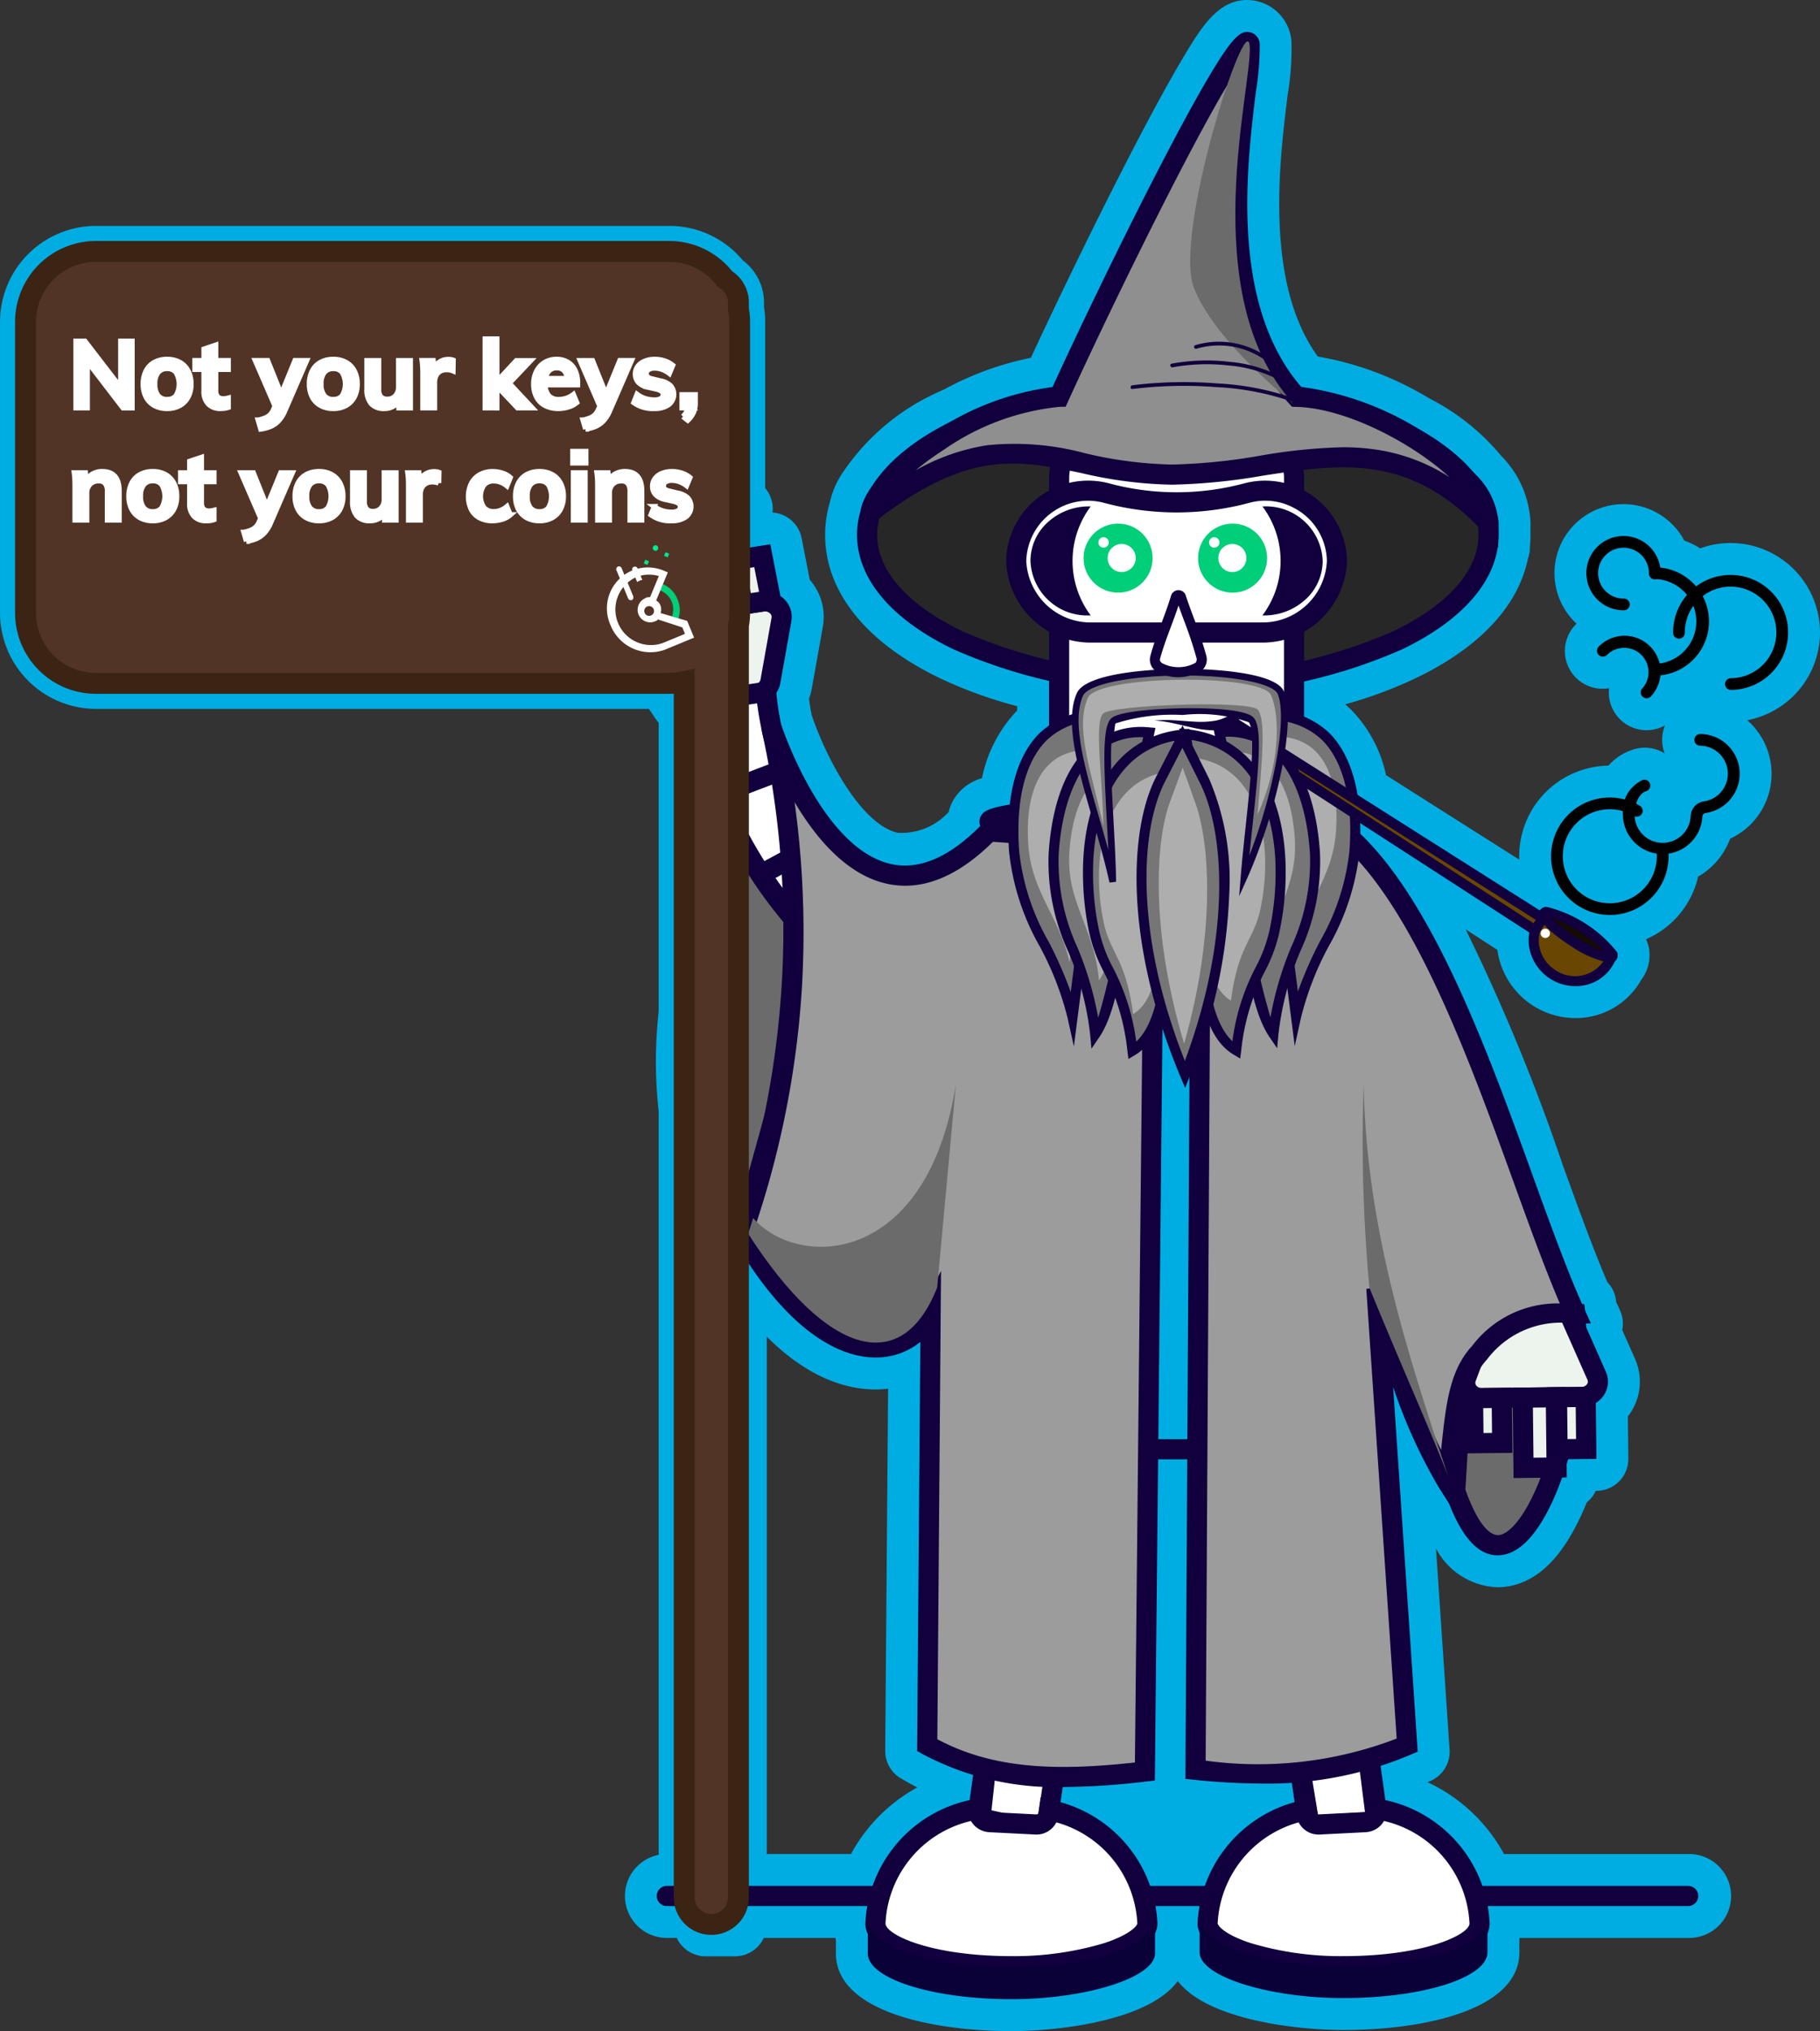<svg id="Layer_1" data-name="Layer 1" xmlns="http://www.w3.org/2000/svg" viewBox="0 0 87.002 97.097"><rect x="0" y="0" width="87.002" height="97.097" fill="#333333" stroke="none"/><defs><style>.cls-1{fill:#00ade2;}.cls-2{fill:#11003d;}.cls-3{fill:#edf3ed;}.cls-4{fill:#6b6b6b;}.cls-19,.cls-5{fill:#fff;}.cls-6{fill:#272727;}.cls-7{fill:#9c9c9c;}.cls-8{fill:#00ce78;}.cls-9{fill:#0a0138;}.cls-10{fill:#8f8f8f;}.cls-11{fill:#8f7f7a;}.cls-12{fill:#767676;}.cls-13{fill:#aeaeae;}.cls-14{fill:#694700;}.cls-15{fill:#160b00;}.cls-16{fill:none;}.cls-17{fill:#513425;stroke:#3c2415;}.cls-17,.cls-19{stroke-miterlimit:10;}.cls-18{fill:#00e895;}.cls-19{stroke:#fff;stroke-width:0.25px;}</style></defs><title>gandalf</title><path class="cls-1" d="M94.046,48.883a4.279,4.279,0,0,0-4.274-4.274,4.23,4.23,0,0,0-1.451.254,4.082,4.082,0,0,0-.762-.372,3.298,3.298,0,1,0-5.151,3.974c-.022.022-.044.045-.066.068A1.805,1.805,0,0,0,83.963,51.55a1.804,1.804,0,0,0,2.676,1.776,1.804,1.804,0,0,0-.019,1.339c-.026-.016-.053-.032-.081-.047a1.794,1.794,0,0,0-1.373-.152,2.632,2.632,0,0,0-1.235.786,4.328,4.328,0,0,0-4.26,4.494L73.302,55.707a6.372,6.372,0,0,0-1.676-3.136q-.134-.131-.278-.251A20.545,20.545,0,0,0,74.72,51.07c3.051-1.466,4.899-3.44,5.368-5.727a1.526,1.526,0,0,0,.09-.478l.003-.121c.018-.183.027-.357.027-.528,0-.073-.003-.145-.006-.218l.008-.291a4.836,4.836,0,0,0-1.397-3.259,10.95,10.95,0,0,0-3.47-2.768A15.143,15.143,0,0,0,70.04,35.694c-2.555-3.517-1.837-9.323-1.443-12.505a13.206,13.206,0,0,0,.184-2.549,2.136,2.136,0,0,0-1.758-1.958c-1.64-.273-2.531,1.224-3.473,2.809-.669,1.126-1.532,2.712-2.563,4.714-1.675,3.253-3.475,6.983-4.664,9.549a14.746,14.746,0,0,0-4.179,1.53,10.871,10.871,0,0,0-4.747,3.859,4.22,4.22,0,0,0-.688,1.534,5.526,5.526,0,0,0-.221,1.54c0,2.719,1.949,5.153,5.488,6.854a20.86,20.86,0,0,0,3.691,1.337v.207a6.539,6.539,0,0,0-1.682,3.239A2.271,2.271,0,0,0,52.57,56.983a2.044,2.044,0,0,0-.175.481,3.028,3.028,0,0,1-2.445.996c-1.749-.412-3.395-3.544-4.098-5.602-.012-.058-.023-.114-.034-.173l-.009-.045c-.044-.236-.073-.435-.093-.591a2.689,2.689,0,0,0,.123-.423l.007-.035.531-2.977a2.681,2.681,0,0,0-.625-2.25l-.386-1.984a1.525,1.525,0,0,0-1.392-1.23,1.524,1.524,0,0,0-.351-1.164V34.037a4.485,4.485,0,0,0-.057-.706v-.224a2.526,2.526,0,0,0-1.018-2.015A4.55,4.55,0,0,0,39.032,29.45H11.632a4.593,4.593,0,0,0-4.587,4.587V47.95a4.593,4.593,0,0,0,4.587,4.588H38.066l.277.416.02.029q.077.112.164.215l.004.034V66.989c-.026.258-.05.512-.069.758a21.395,21.395,0,0,0,.069,4.027v35.547a2.006,2.006,0,0,0,.39,3.973h.474a1.525,1.525,0,0,0,1.382.879h1.397a1.525,1.525,0,0,0,1.382-.879h3.424q.011.04.023.08v.66c0,2.741,4.52,3.714,8.39,3.714,2.407,0,6.593-.534,7.952-2.392,1.4,1.816,5.537,2.34,7.926,2.34,3.877,0,8.405-.973,8.405-3.714v-.647l.011-.04h8.058a2.006,2.006,0,1,0,0-4.011H78.941a8.019,8.019,0,0,0-3.658-3.436l.123-.051a1.524,1.524,0,0,0,.932-1.509l-.649-9.609a3.466,3.466,0,0,0,2.94,1.851,3.105,3.105,0,0,0,.69-.079c1.454-.331,2.628-1.636,3.579-3.98a1.526,1.526,0,0,0,.43-.551l.049,0a1.525,1.525,0,0,0,1.507-1.542l-.023-2.014c.05-.065.098-.132.143-.202a2.69,2.69,0,0,0,.2-2.55l-.613-1.384a1.525,1.525,0,0,0-.108-.942l-.18-.394-.008-.07a1.524,1.524,0,0,0-.413-.877c-.68-1.582-1.417-3.621-2.132-5.598a93.648,93.648,0,0,0-4.644-11.27l1.518.982a3.767,3.767,0,0,0,3.726,3.26,3.587,3.587,0,0,0,3.042-1.646c.041-.064.076-.126.107-.184q.03-.038.058-.078.039-.054.072-.112l.02-.035c.021-.036.041-.074.059-.111a1.886,1.886,0,0,0,.184-.931,1.522,1.522,0,0,0-.106-.536l-.03-.076-.015-.038-.002-.005-.008-.017a4.313,4.313,0,0,0,2.49-2.996,3.446,3.446,0,0,0,1.527-1.81,3.415,3.415,0,0,0,.823-5.664A4.279,4.279,0,0,0,94.046,48.883ZM47.725,107.282H43.699V82.551c2.072,2.07,3.963,2.558,5.347,2.52q.228-.006.452-.033L49.36,102.343a1.525,1.525,0,0,0,.77,1.337l.245.14q.254.145.518.278A7.936,7.936,0,0,0,47.725,107.282Z" transform="translate(-7.044 -18.649)"/><g id="Character"><path class="cls-2" d="M68.151,88.413H58.247c-1.786,0-3.288-1.748-3.497-4.068L52.082,62.967a1.373,1.373,0,0,1,.325-1.037.943.943,0,0,1,.698-.32h20.189a.943.943,0,0,1,.698.32,1.373,1.373,0,0,1,.325,1.037l-.002.017L71.648,84.344C71.439,86.664,69.937,88.413,68.151,88.413ZM53.04,62.874l2.669,21.376c.162,1.824,1.253,3.2,2.539,3.2h9.904c1.286,0,2.377-1.376,2.539-3.2l.002-.017,2.667-21.359a.397.397,0,0,0-.084-.303H53.124A.397.397,0,0,0,53.04,62.874Z" transform="translate(-7.044 -18.649)"/><path class="cls-2" d="M53.55,70.013a1.902,1.902,0,0,1-1.915-1.601l-.569-4.344a1.747,1.747,0,0,1,.364-1.312,1.962,1.962,0,0,1,1.322-.726l.108.956a.995.995,0,0,0-.673.363.791.791,0,0,0-.168.594l.569,4.344a.95.95,0,0,0,1.082.757L53.779,70A2.02,2.02,0,0,1,53.55,70.013Z" transform="translate(-7.044 -18.649)"/><path class="cls-3" d="M43.231,51.823l-2.403.367a.831.831,0,0,1-.814-.348l-1.742-2.619a.714.714,0,0,1,.527-1.101l4.684-.716a.776.776,0,0,1,.918.855l-.529,2.966A.75.75,0,0,1,43.231,51.823Z" transform="translate(-7.044 -18.649)"/><path class="cls-2" d="M40.698,52.682a1.32,1.32,0,0,1-1.08-.566l-.005-.007L37.871,49.49a1.172,1.172,0,0,1-.101-1.127,1.237,1.237,0,0,1,.956-.716L43.41,46.931a1.313,1.313,0,0,1,1.137.376,1.179,1.179,0,0,1,.327,1.039l-.531,2.977a1.23,1.23,0,0,1-1.045.976l-2.398.366A1.277,1.277,0,0,1,40.698,52.682Zm-.287-1.11a.351.351,0,0,0,.341.143l2.419-.37a.268.268,0,0,0,.229-.209l.527-2.959a.224.224,0,0,0-.068-.198.349.349,0,0,0-.303-.097l-4.684.716a.273.273,0,0,0-.221.154.205.205,0,0,0,.022.205Z" transform="translate(-7.044 -18.649)"/><polygon class="cls-3" points="33.873 25.733 32.318 25.971 32.963 29.289 34.519 29.051 33.873 25.733"/><path class="cls-2" d="M39.624,48.483l-.83-4.263,2.508-.383.83,4.263ZM39.93,45.02l.462,2.373.604-.092-.462-2.373Z" transform="translate(-7.044 -18.649)"/><polygon class="cls-3" points="32.43 26.841 31.082 27.047 31.56 29.503 32.908 29.297 32.43 26.841"/><path class="cls-2" d="M38.221,48.698l-.662-3.401,2.3-.351.662,3.401Zm.474-2.602.294,1.511.396-.06L39.09,46.036Z" transform="translate(-7.044 -18.649)"/><polygon class="cls-3" points="36.439 26.567 35.091 26.773 35.505 28.9 36.853 28.694 36.439 26.567"/><path class="cls-2" d="M42.166,48.095l-.598-3.073,2.3-.351.598,3.072Zm.538-2.273.23,1.182.396-.06-.23-1.182Z" transform="translate(-7.044 -18.649)"/><path class="cls-4" d="M43.907,53.37s-2.978,8.35-3.444,14.527S42.516,77.63,42.516,77.63l3.598-12.981Z" transform="translate(-7.044 -18.649)"/><path class="cls-2" d="M42.709,78.735l-.586-.827c-.107-.151-2.614-3.77-2.141-10.047.465-6.17,3.348-14.309,3.47-14.652l.589-1.651,2.566,13.11Zm1.076-23.481a62.655,62.655,0,0,0-2.842,12.679,16.665,16.665,0,0,0,1.423,8.438L45.62,64.63Z" transform="translate(-7.044 -18.649)"/><path class="cls-5" d="M52.205,68.399C40.478,61.791,40.463,52.2,40.463,52.2l3.209-.479s.214,7.378,7.86,12.474Z" transform="translate(-7.044 -18.649)"/><path class="cls-2" d="M52.838,69.308l-.869-.49c-6.171-3.477-9.1-7.79-10.47-10.797a15.388,15.388,0,0,1-1.517-5.82l-.001-.415,4.156-.62.016.542a13.506,13.506,0,0,0,1.044,4.199,17.457,17.457,0,0,0,6.602,7.888l.175.117ZM40.969,52.611a15.85,15.85,0,0,0,1.427,5.059,22.699,22.699,0,0,0,9.172,9.799L51.09,64.478a18.373,18.373,0,0,1-6.801-8.249,15.434,15.434,0,0,1-1.053-3.956Z" transform="translate(-7.044 -18.649)"/><rect class="cls-2" x="45.876" y="62.665" width="3.277" height="0.962" transform="translate(-36.592 26.991) rotate(-40.242)"/><rect class="cls-2" x="43.254" y="59.16" width="3.329" height="0.962" transform="translate(-29.969 9.814) rotate(-28.333)"/><rect class="cls-2" x="41.433" y="55.486" width="3.34" height="0.962" transform="translate(-24.188 0.432) rotate(-20.922)"/><path class="cls-5" d="M77.167,81.564s.64-5.787-5.025-13.246l1.507-3.273c8.222,10.494,6.511,16.89,6.511,16.89Z" transform="translate(-7.044 -18.649)"/><path class="cls-2" d="M80.516,82.464l-3.879-.481.052-.471a12.497,12.497,0,0,0-.391-3.719,24.614,24.614,0,0,0-4.539-9.183l-.175-.23,1.957-4.251.486.621c4.304,5.495,5.873,9.874,6.431,12.58a11.156,11.156,0,0,1,.166,4.731Zm-2.847-1.323,2.095.26a12.21,12.21,0,0,0-.266-3.963c-.525-2.487-1.952-6.46-5.745-11.47L72.699,68.258A25.377,25.377,0,0,1,77.247,77.63,14.888,14.888,0,0,1,77.669,81.141Z" transform="translate(-7.044 -18.649)"/><path class="cls-5" d="M72.769,70.019a1.43,1.43,0,0,0,1.613-1.173l.569-4.344a1.37,1.37,0,0,0-1.264-1.498" transform="translate(-7.044 -18.649)"/><path class="cls-2" d="M72.944,70.51a2.04,2.04,0,0,1-.229-.013l.108-.956a.951.951,0,0,0,1.082-.757l.569-4.344a.792.792,0,0,0-.168-.594.996.996,0,0,0-.673-.363l.108-.956a1.962,1.962,0,0,1,1.323.727,1.746,1.746,0,0,1,.364,1.312l-.569,4.344A1.902,1.902,0,0,1,72.944,70.51Z" transform="translate(-7.044 -18.649)"/><rect class="cls-2" x="73.933" y="69.257" width="3.346" height="0.963" transform="translate(-30.319 22.764) rotate(-26.703)"/><rect class="cls-2" x="75.597" y="73.186" width="3.399" height="0.962" transform="translate(-23.723 4.321) rotate(-15.277)"/><rect class="cls-2" x="76.747" y="77.152" width="3.405" height="0.962" transform="translate(-17.267 -6.732) rotate(-8.158)"/><rect class="cls-2" x="56.416" y="103.805" width="1.79" height="0.962" transform="translate(-60.87 128.165) rotate(-82.149)"/><rect class="cls-2" x="51.002" y="101.381" width="6.556" height="0.962" transform="translate(-61.155 122.884) rotate(-82.051)"/><rect class="cls-2" x="68.86" y="103.381" width="0.962" height="1.791" transform="translate(-21.291 -7.619) rotate(-8.251)"/><rect class="cls-2" x="71.849" y="97.767" width="0.962" height="7.385" transform="translate(-20.39 -7.662) rotate(-7.955)"/><path class="cls-6" d="M78.202,44.216c0-2.976-3.791-5.526-9.18-6.597-.888,4.244-10.49,4.228-11.349,0-5.389,1.071-9.18,3.621-9.18,6.597,0,3.941,6.65,7.136,14.854,7.136S78.202,48.157,78.202,44.216Z" transform="translate(-7.044 -18.649)"/><path class="cls-2" d="M63.348,51.833a25.369,25.369,0,0,1-10.712-2.138c-2.982-1.432-4.623-3.378-4.623-5.479,0-3.139,3.755-5.914,9.567-7.069l.47-.093.095.469c.388,1.909,2.953,2.785,5.173,2.792h.025c2.232,0,4.807-.872,5.209-2.794l.098-.466.467.093c5.812,1.155,9.567,3.93,9.567,7.069,0,2.101-1.642,4.047-4.624,5.479A25.37,25.37,0,0,1,63.348,51.833ZM57.331,38.181c-5.017,1.092-8.356,3.489-8.356,6.034,0,1.711,1.448,3.349,4.078,4.612A24.401,24.401,0,0,0,63.348,50.871a24.401,24.401,0,0,0,10.295-2.043c2.63-1.263,4.078-2.901,4.078-4.612,0-2.546-3.34-4.943-8.358-6.035-.766,2.136-3.5,3.096-6.019,3.096H63.315C60.808,41.27,58.085,40.305,57.331,38.181Z" transform="translate(-7.044 -18.649)"/><path class="cls-5" d="M57.673,57.722a18.995,18.995,0,0,0-2.8,1.946,13.336,13.336,0,0,0-2.134,2.403H73.842a13.45,13.45,0,0,0-2.138-2.403,18.993,18.993,0,0,0-2.8-1.946" transform="translate(-7.044 -18.649)"/><path class="cls-2" d="M74.738,62.552H51.845l.493-.746a13.711,13.711,0,0,1,2.22-2.501A19.294,19.294,0,0,1,57.44,57.302l.466.84a18.637,18.637,0,0,0-2.719,1.889,12.456,12.456,0,0,0-1.489,1.56H72.88a12.551,12.551,0,0,0-1.491-1.56,18.654,18.654,0,0,0-2.719-1.889l.466-.84a19.31,19.31,0,0,1,2.882,2.003,13.841,13.841,0,0,1,2.223,2.5Z" transform="translate(-7.044 -18.649)"/><path class="cls-7" d="M62.32,58.851s-7.611-.342-7.963-.892,8.423-1.018,8.423-1.018Z" transform="translate(-7.044 -18.649)"/><path class="cls-2" d="M62.695,59.349l-.397-.018c-.019-.001-1.933-.088-3.866-.241-4.132-.328-4.317-.617-4.481-.873a.535.535,0,0,1-.026-.538c.142-.278.435-.434,1.79-.628.719-.103,1.699-.206,2.912-.308,2.057-.173,4.107-.283,4.127-.284l.645-.034Zm-6.29-1.418c1.433.168,3.533.323,5.541.42l.215-.895C60.049,57.579,57.874,57.754,56.405,57.931Z" transform="translate(-7.044 -18.649)"/><path class="cls-7" d="M63.514,58.851s7.406-.342,7.757-.892S63.054,56.94,63.054,56.94Z" transform="translate(-7.044 -18.649)"/><path class="cls-2" d="M63.139,59.35l-.703-2.925.645.035c.02.001,2.019.111,4.024.284,1.183.102,2.139.205,2.841.308,1.327.194,1.614.35,1.756.627a.537.537,0,0,1-.026.539c-.163.255-.348.545-4.377.873-1.882.153-3.745.24-3.764.241Zm.535-1.892.215.893c1.953-.098,3.994-.252,5.387-.42C67.847,57.755,65.73,57.58,63.673,57.458Z" transform="translate(-7.044 -18.649)"/><path class="cls-2" d="M65.304,36.364h-.962a1.059,1.059,0,0,0-2.106,0h-.962a2.018,2.018,0,0,1,4.03,0Z" transform="translate(-7.044 -18.649)"/><path class="cls-5" d="M57.673,48.604v9.119h11.23V48.569" transform="translate(-7.044 -18.649)"/><polygon class="cls-2" points="62.34 39.555 50.148 39.555 50.148 29.955 51.11 29.955 51.11 38.592 61.378 38.592 61.378 29.919 62.34 29.919 62.34 39.555"/><path class="cls-5" d="M68.904,42.397v-.978a5.631,5.631,0,0,0-11.23,0v.947" transform="translate(-7.044 -18.649)"/><path class="cls-2" d="M69.385,42.397h-.962v-.978a5.151,5.151,0,0,0-10.268,0v.947h-.962v-.947a6.111,6.111,0,0,1,12.193,0v.978Z" transform="translate(-7.044 -18.649)"/><path class="cls-5" d="M67.269,48.887H59.308a3.562,3.562,0,0,1-3.687-3.422,3.441,3.441,0,0,1,4.315-3.244,12.908,12.908,0,0,0,6.718-.002,3.438,3.438,0,0,1,4.301,3.246A3.562,3.562,0,0,1,67.269,48.887Z" transform="translate(-7.044 -18.649)"/><path class="cls-2" d="M67.269,49.368H59.308a4.046,4.046,0,0,1-4.168-3.903,3.922,3.922,0,0,1,4.92-3.709,12.445,12.445,0,0,0,6.471-.002,3.919,3.919,0,0,1,4.905,3.711A4.046,4.046,0,0,1,67.269,49.368Zm-8.213-6.782a2.966,2.966,0,0,0-2.953,2.878,3.085,3.085,0,0,0,3.205,2.941h7.961a3.085,3.085,0,0,0,3.205-2.941,2.919,2.919,0,0,0-1.58-2.535,2.889,2.889,0,0,0-2.116-.245,13.387,13.387,0,0,1-6.963.003A2.953,2.953,0,0,0,59.056,42.587Z" transform="translate(-7.044 -18.649)"/><path class="cls-2" d="M59.184,42.858a4.345,4.345,0,0,0,0,5.213h-.074a2.713,2.713,0,0,1-2.807-2.607,2.509,2.509,0,0,1,.822-1.843,2.912,2.912,0,0,1,1.985-.763Z" transform="translate(-7.044 -18.649)"/><path class="cls-2" d="M70.273,45.465a2.509,2.509,0,0,1-.822,1.843,2.912,2.912,0,0,1-1.985.763h-.074a4.345,4.345,0,0,0,0-5.213h.074a2.713,2.713,0,0,1,2.807,2.607" transform="translate(-7.044 -18.649)"/><circle class="cls-8" cx="53.448" cy="26.682" r="1.65"/><circle class="cls-8" cx="58.922" cy="26.682" r="1.65"/><path class="cls-5" d="M66.626,45.326a.671.671,0,1,1-.671-.671.671.671,0,0,1,.671.671h0" transform="translate(-7.044 -18.649)"/><path class="cls-5" d="M65.339,44.581a.249.249,0,1,1-.249-.249.249.249,0,0,1,.249.249" transform="translate(-7.044 -18.649)"/><path class="cls-5" d="M61.335,45.326a.671.671,0,1,1-.671-.671.671.671,0,0,1,.671.671h0" transform="translate(-7.044 -18.649)"/><path class="cls-5" d="M60.047,44.581a.249.249,0,1,1-.249-.249.249.249,0,0,1,.249.249" transform="translate(-7.044 -18.649)"/><path class="cls-2" d="M48.892,109.769h-9.971a.481.481,0,1,1,0-.962h9.971a.481.481,0,1,1,0,.962Z" transform="translate(-7.044 -18.649)"/><path class="cls-2" d="M87.744,109.769h-9.971a.481.481,0,1,1,0-.962h9.971a.481.481,0,1,1,0,.962Z" transform="translate(-7.044 -18.649)"/><path class="cls-2" d="M64.947,109.769H61.894a.481.481,0,1,1,0-.962h3.054a.481.481,0,1,1,0,.962Z" transform="translate(-7.044 -18.649)"/><polygon class="cls-5" points="49.993 87.603 46.871 86.923 47.821 78.196 51.297 78.76 49.993 87.603"/><path class="cls-2" d="M57.439,106.832,53.39,105.95l1.052-9.662,4.445.722Zm-2.998-1.637,2.196.478,1.16-7.864-2.507-.407Z" transform="translate(-7.044 -18.649)"/><path class="cls-4" d="M76.609,89.928c2.576,7.497,6.37-3.128,5.739-8.49l-5.2-.524Z" transform="translate(-7.044 -18.649)"/><path class="cls-2" d="M78.629,93.003c-.977,0-1.808-.979-2.475-2.918l-.031-.09.006-.095.568-9.514,6.084.613.045.384a18.746,18.746,0,0,1-.813,7.01c-.47,1.556-1.489,4.218-3.033,4.57A1.58,1.58,0,0,1,78.629,93.003Zm-1.534-3.142c.528,1.498,1.133,2.285,1.67,2.163.567-.129,1.517-1.231,2.326-3.91a18.377,18.377,0,0,0,.815-6.237l-4.309-.434Z" transform="translate(-7.044 -18.649)"/><path class="cls-5" d="M61.893,110.599c0,.997-2.911,2.047-6.501,2.047s-6.501-.921-6.501-2.047a5.869,5.869,0,0,1,4.934-5.484l-.005.035a.554.554,0,0,0,.546.609l2.18.11a.572.572,0,0,0,.609-.468l.034-.234A5.831,5.831,0,0,1,61.893,110.599Z" transform="translate(-7.044 -18.649)"/><path class="cls-2" d="M55.393,113.126c-3.47,0-6.982-.868-6.982-2.528a6.326,6.326,0,0,1,5.314-5.955l.676-.145-.104.72c0,.001-.001.009.01.023a.114.114,0,0,0,.084.037l2.181.11a.102.102,0,0,0,.108-.055l.11-.761.516.129a6.328,6.328,0,0,1,5.068,5.898C62.375,112.16,58.751,113.126,55.393,113.126Zm-1.931-7.424a5.289,5.289,0,0,0-4.088,4.897c0,.531,2.125,1.565,6.019,1.565a14.947,14.947,0,0,0,4.446-.625c1.293-.425,1.573-.856,1.573-.94a5.288,5.288,0,0,0-3.872-4.83,1.064,1.064,0,0,1-1.017.581l-2.18-.11a1.078,1.078,0,0,1-.777-.384A1.039,1.039,0,0,1,53.461,105.702Z" transform="translate(-7.044 -18.649)"/><path class="cls-9" d="M62.218,112.033c0,1.047-3.056,2.149-6.826,2.149s-6.826-.967-6.826-2.149v-1.43s.622,2.042,6.826,2.042c6.232,0,6.826-2.108,6.826-2.108Z" transform="translate(-7.044 -18.649)"/><path class="cls-2" d="M55.393,114.222c-3.786,0-6.866-.982-6.866-2.189v-1.43a.04.04,0,0,1,.078-.012c.006.02.697,2.014,6.787,2.014,6.118,0,6.781-2.058,6.787-2.079a.04.04,0,0,1,.044-.029.04.04,0,0,1,.035.04v1.496C62.259,113.178,58.986,114.222,55.393,114.222Zm-6.786-3.443v1.254c0,1.163,3.044,2.109,6.786,2.109,3.821,0,6.786-1.134,6.786-2.109v-1.315a2.626,2.626,0,0,1-1.016.908c-.85.483-2.542,1.059-5.77,1.059C50.195,112.685,48.9,111.272,48.607,110.779Z" transform="translate(-7.044 -18.649)"/><rect class="cls-2" x="54.371" y="101.394" width="0.962" height="1.079" transform="translate(-60.35 124.529) rotate(-82.588)"/><polygon class="cls-5" points="65.794 87.091 62.604 87.275 61.175 78.613 64.675 78.223 65.794 87.091"/><path class="cls-2" d="M69.244,106.429,67.662,96.84l4.475-.499L73.38,106.19Zm-.468-8.745,1.276,7.734,2.244-.13-.996-7.886Z" transform="translate(-7.044 -18.649)"/><path class="cls-5" d="M64.772,110.599c0,.997,2.911,2.047,6.501,2.047s6.501-.921,6.501-2.047a5.869,5.869,0,0,0-4.934-5.484l.005.035a.554.554,0,0,1-.546.609l-2.18.11a.572.572,0,0,1-.609-.468l-.034-.234A5.831,5.831,0,0,0,64.772,110.599Z" transform="translate(-7.044 -18.649)"/><path class="cls-2" d="M71.272,113.126c-3.358,0-6.982-.967-6.982-2.528A6.328,6.328,0,0,1,69.358,104.7l.516-.129.11.761c.004.025.047.059.109.056l2.18-.11a.114.114,0,0,0,.084-.037c.011-.014.01-.022.01-.025l-.104-.718.676.145a6.326,6.326,0,0,1,5.315,5.955C78.254,112.258,74.742,113.126,71.272,113.126Zm-2.148-7.357a5.288,5.288,0,0,0-3.872,4.83c0,.084.28.515,1.573.94a14.948,14.948,0,0,0,4.446.625c3.895,0,6.02-1.034,6.02-1.565a5.289,5.289,0,0,0-4.088-4.897,1.031,1.031,0,0,1-.105.153,1.078,1.078,0,0,1-.777.385l-2.18.11A1.067,1.067,0,0,1,69.124,105.769Z" transform="translate(-7.044 -18.649)"/><rect class="cls-2" x="70.695" y="101.483" width="1.656" height="0.962" transform="translate(-19.61 -8.562) rotate(-7.418)"/><path class="cls-9" d="M64.43,111.98c0,1.047,3.062,2.149,6.84,2.149s6.84-.967,6.84-2.149v-1.43s-.623,2.042-6.84,2.042c-6.245,0-6.84-2.108-6.84-2.108Z" transform="translate(-7.044 -18.649)"/><path class="cls-2" d="M71.27,114.169c-3.601,0-6.88-1.043-6.88-2.189v-1.496a.04.04,0,0,1,.035-.04.039.039,0,0,1,.044.029c.006.021.671,2.079,6.801,2.079,6.103,0,6.795-1.994,6.802-2.014a.04.04,0,0,1,.078.012v1.43C78.15,113.187,75.064,114.169,71.27,114.169Zm-6.8-3.504V111.98c0,.975,2.97,2.109,6.8,2.109,3.749,0,6.8-.946,6.8-2.109v-1.254c-.294.493-1.59,1.906-6.8,1.906-3.235,0-4.929-.576-5.782-1.059A2.629,2.629,0,0,1,64.47,110.665Z" transform="translate(-7.044 -18.649)"/><path class="cls-3" d="M78.933,81.171l2.445-.028a.796.796,0,0,1,.743.456L83.37,84.421a.739.739,0,0,1-.721,1.011l-4.765.054a.741.741,0,0,1-.753-.97l1.061-2.848A.793.793,0,0,1,78.933,81.171Z" transform="translate(-7.044 -18.649)"/><path class="cls-2" d="M77.874,85.967a1.281,1.281,0,0,1-1.053-.536,1.157,1.157,0,0,1-.142-1.083l1.065-2.86a1.267,1.267,0,0,1,1.182-.799h.005l2.437-.027a1.275,1.275,0,0,1,1.187.732l.005.011L83.81,84.227a1.169,1.169,0,0,1-.088,1.108,1.278,1.278,0,0,1-1.068.579l-4.765.053Zm.766-4.124-1.058,2.841a.203.203,0,0,0,.027.194.312.312,0,0,0,.27.127l4.765-.053a.319.319,0,0,0,.27-.137.202.202,0,0,0,.017-.198L81.684,81.8a.316.316,0,0,0-.292-.176l-.009,0-2.454.028h-.003A.31.31,0,0,0,78.639,81.843Z" transform="translate(-7.044 -18.649)"/><rect class="cls-3" x="81.482" y="85.438" width="1.371" height="2.486" transform="translate(-8.01 -17.723) rotate(-0.642)"/><path class="cls-2" d="M81.026,88.418,80.987,84.97l2.333-.026.039,3.448Zm.934-2.497.017,1.524.408-.004-.017-1.524Z" transform="translate(-7.044 -18.649)"/><rect class="cls-3" x="77.467" y="85.482" width="1.371" height="2.153" transform="translate(-8.009 -17.768) rotate(-0.642)"/><path class="cls-2" d="M77.009,88.13l-.035-3.115,2.333-.026.035,3.115Zm.938-2.164.013,1.191.408-.004-.013-1.191Z" transform="translate(-7.044 -18.649)"/><rect class="cls-3" x="79.847" y="85.455" width="1.583" height="3.358" transform="translate(-8.015 -17.74) rotate(-0.642)"/><path class="cls-2" d="M79.397,89.309l-.048-4.321,2.545-.029.048,4.321Zm.925-3.369.027,2.396.62-.007-.027-2.396Z" transform="translate(-7.044 -18.649)"/><path class="cls-2" d="M66.104,53.361a2.534,2.534,0,0,1-1.029.203,4.833,4.833,0,0,1-.98-.12c-.314-.066-.62-.145-.928-.211a5.948,5.948,0,0,0-.934-.137,6.027,6.027,0,0,1,.954-.011c.318.017.635.048.947.063a4.463,4.463,0,0,0,.909-.03,2.008,2.008,0,0,0,.787-.287.3.3,0,0,1,.325.504.304.304,0,0,1-.04.022Z" transform="translate(-7.044 -18.649)"/><path class="cls-10" d="M57.673,37.619c-3.58.087-8.771,3.72-9.012,5.523,6.486-5.008,8.964-1.803,14.414-1.803s10.129-2.955,15.129,2.313c.062-2.275-5.602-5.946-9.182-6.033-4.731-5.218-2.069-14.988-2.239-16.79S60.204,32.052,57.673,37.619Z" transform="translate(-7.044 -18.649)"/><path class="cls-2" d="M78.654,44.824l-.798-.841c-3.473-3.659-6.695-3.167-10.427-2.597a28.541,28.541,0,0,1-4.353.434,20.23,20.23,0,0,1-4.352-.559c-3.008-.627-5.385-1.123-9.768,2.262l-.926.715.155-1.16c.163-1.217,1.9-2.733,3.47-3.746a13.154,13.154,0,0,1,5.702-2.179c1.144-2.501,3.141-6.669,4.986-10.251,1.016-1.972,1.863-3.53,2.518-4.633,1.111-1.871,1.488-2.155,1.911-2.084a.602.602,0,0,1,.491.598,13.161,13.161,0,0,1-.179,2.218c-.442,3.572-1.259,10.183,2.164,14.145a14.306,14.306,0,0,1,8.183,4.044,3.683,3.683,0,0,1,1.255,2.474ZM71.23,40.031a10.808,10.808,0,0,1,1.655.121A8.864,8.864,0,0,1,76.333,41.46c-1.786-1.645-4.964-3.303-7.322-3.36l-.206-.005-.139-.153c-3.872-4.27-3.004-11.288-2.538-15.059.046-.371.089-.722.122-1.028-.535.812-1.517,2.486-3.282,5.935-1.85,3.616-3.773,7.642-4.857,10.027l-.125.275-.301.007a11.695,11.695,0,0,0-5.509,2.042,14.202,14.202,0,0,0-1.366.994,10.086,10.086,0,0,1,3.44-1.203,12.963,12.963,0,0,1,4.67.386,19.449,19.449,0,0,0,4.155.539,27.816,27.816,0,0,0,4.208-.423A26.24,26.24,0,0,1,71.23,40.031Z" transform="translate(-7.044 -18.649)"/><path class="cls-4" d="M64.107,32.381c.965,2.57,4.748,5.545,4.748,5.545-4.731-5.218-1.901-15.296-2.072-17.098S63.142,29.811,64.107,32.381Z" transform="translate(-7.044 -18.649)"/><path class="cls-7" d="M64.449,58.851l6.773-.454c5.233,4.321,8.371,17.031,11.126,23.041a4.947,4.947,0,0,0-4.575,1.877c-1.22,1.311-1.164,3.366-1.533,6.2a30.608,30.608,0,0,1-3.401-9.28l1.474,21.844c-3.141,1.317-6.056,1.588-10.119,1.179Z" transform="translate(-7.044 -18.649)"/><path class="cls-2" d="M67.39,103.914a32.444,32.444,0,0,1-3.244-.179l-.435-.044.26-45.29,7.41-.497.148.122c3.846,3.175,6.586,10.751,8.788,16.838.871,2.408,1.694,4.682,2.469,6.374l.312.682h-.849a4.415,4.415,0,0,0-4.124,1.723c-.864.929-1.014,2.343-1.221,4.3-.055.519-.112,1.056-.187,1.634l-.171,1.315-.712-1.118a25.163,25.163,0,0,1-2.195-4.827l1.177,17.443-.317.133A17.442,17.442,0,0,1,67.39,103.914Zm-2.712-1.095a18.486,18.486,0,0,0,9.132-1.056L72.358,80.266l.952-.126a32.783,32.783,0,0,0,2.623,7.825l.013-.124c.218-2.062.391-3.69,1.474-4.854a5.116,5.116,0,0,1,4.189-2.026c-.701-1.629-1.431-3.648-2.199-5.77C77.277,69.293,74.629,61.972,71.06,58.89l-6.132.411Z" transform="translate(-7.044 -18.649)"/><path class="cls-7" d="M62.224,58.943l-7.9-.547c-6.64,6.812-10.418-5.026-10.418-5.026a44.135,44.135,0,0,1-1.39,24.26c4.009,6.881,7.853,6.089,9.016,3.808L51.368,102.077c2.954,1.682,6.305,1.737,10.406,1.26Z" transform="translate(-7.044 -18.649)"/><path class="cls-2" d="M57.947,104.077a13.495,13.495,0,0,1-6.817-1.581l-.245-.14L51.04,82.8a3.369,3.369,0,0,1-2.037.746c-1.325.038-3.976-.651-6.903-5.674l-.112-.191.073-.209a43.937,43.937,0,0,0,1.374-24l.929-.247c.019.059,1.937,5.944,5.234,6.721,1.372.323,2.846-.31,4.38-1.884l.156-.16,8.574.593-.004.454-.454,44.818-.421.049A33.774,33.774,0,0,1,57.947,104.077Zm-6.096-2.282c2.713,1.449,5.759,1.513,9.446,1.112l.441-43.515-7.228-.5c-1.734,1.716-3.46,2.385-5.134,1.99-1.9-.449-3.355-2.203-4.348-3.888a45.558,45.558,0,0,1,.345,8.958,44.324,44.324,0,0,1-2.331,11.626c1.927,3.237,4.085,5.059,5.933,5.007a2.413,2.413,0,0,0,2.127-1.365l.926-1.816Z" transform="translate(-7.044 -18.649)"/><path class="cls-11" d="M40.769,43.028a22.001,22.001,0,0,1,.249,3.318v64.013h.916V46.678a24.298,24.298,0,0,1,.28-3.706C41.731,42.975,41.248,42.987,40.769,43.028Z" transform="translate(-7.044 -18.649)"/><path class="cls-2" d="M42.457,42.969c-.163.001-.326.004-.49.006a24.626,24.626,0,0,0-.275,3.702v63.391h-.435V46.346a22.306,22.306,0,0,0-.247-3.332c-.161.011-.322.025-.483.042a21.615,21.615,0,0,1,.248,3.289V110.648h1.397V46.677A23.924,23.924,0,0,1,42.457,42.969Z" transform="translate(-7.044 -18.649)"/><path class="cls-2" d="M61.177,37.246a20.148,20.148,0,0,1,4-.092,12.955,12.955,0,0,1,3.703.721c.108.041.154-.132.048-.173a13.014,13.014,0,0,0-3.671-.721,20.163,20.163,0,0,0-4.08.086c-.113.014-.114.194,0,.179Z" transform="translate(-7.044 -18.649)"/><path class="cls-2" d="M63.099,36.208a9.123,9.123,0,0,1,2.649-.09,6.353,6.353,0,0,1,2.468.713.09.09,0,0,0,.09-.155,6.507,6.507,0,0,0-2.481-.729,9.286,9.286,0,0,0-2.774.088C62.939,36.056,62.987,36.229,63.099,36.208Z" transform="translate(-7.044 -18.649)"/><path class="cls-2" d="M64.23,35.323a3.813,3.813,0,0,1,3.381.609c.088.074.215-.052.127-.127a3.996,3.996,0,0,0-3.555-.655.09.09,0,0,0,.048.173Z" transform="translate(-7.044 -18.649)"/><path d="M89.772,51.632a.281.281,0,0,1,0-.561,2.188,2.188,0,1,0-2.188-2.188.281.281,0,1,1-.561,0,2.749,2.749,0,1,1,2.749,2.749Z" transform="translate(-7.044 -18.649)"/><path d="M86.149,50.948a.281.281,0,0,1,0-.561,2.029,2.029,0,0,0,0-4.057.281.281,0,0,1,0-.561,2.59,2.59,0,0,1,0,5.18Z" transform="translate(-7.044 -18.649)"/><path d="M84.654,47.825a1.776,1.776,0,1,1,1.776-1.776.281.281,0,1,1-.561,0,1.215,1.215,0,1,0-1.215,1.215.281.281,0,1,1,0,.561Z" transform="translate(-7.044 -18.649)"/><path d="M83.994,62.391a2.808,2.808,0,1,1,1.429-5.228.281.281,0,1,1-.285.484,2.247,2.247,0,1,0,1.107,1.937,2.306,2.306,0,0,0-.013-.247.281.281,0,0,1,.558-.061,2.864,2.864,0,0,1,.017.308,2.807,2.807,0,0,1-2.813,2.807Z" transform="translate(-7.044 -18.649)"/><path d="M86.526,59.48a1.905,1.905,0,0,1-1.903-1.903,1.631,1.631,0,0,1,.967-1.647.281.281,0,0,1,.156.539c-.369.107-.562.638-.562,1.108a1.341,1.341,0,0,0,2.681.07.723.723,0,0,1,.074-.282.734.734,0,0,1,.557-.404,1.338,1.338,0,0,0-.191-2.662.281.281,0,0,1,0-.561h0a1.899,1.899,0,0,1,.27,3.779.174.174,0,0,0-.133.096.161.161,0,0,0-.017.064A1.902,1.902,0,0,1,86.526,59.48Z" transform="translate(-7.044 -18.649)"/><path d="M85.756,52.032a.281.281,0,0,1-.204-.473,1.163,1.163,0,0,0-1.693-1.594.281.281,0,0,1-.408-.385,1.724,1.724,0,0,1,2.51,2.364A.28.28,0,0,1,85.756,52.032Z" transform="translate(-7.044 -18.649)"/><path class="cls-12" d="M60.158,52.904,58.316,67.275c-.683-3.094-2.549-4.697-2.791-7.906C55.259,55.855,56.297,52.517,60.158,52.904Z" transform="translate(-7.044 -18.649)"/><path class="cls-2" d="M58.379,68.677l-.298-1.35a14.572,14.572,0,0,0-1.34-3.446,11.58,11.58,0,0,1-1.457-4.493c-.194-2.564.328-4.591,1.471-5.705a4.089,4.089,0,0,1,3.426-1.018l.246.025Zm1.189-15.563a3.404,3.404,0,0,0-2.476.913c-1.039,1.014-1.51,2.905-1.327,5.325a11.036,11.036,0,0,0,1.408,4.316,19.407,19.407,0,0,1,1.055,2.405l1.659-12.948Q59.724,53.114,59.568,53.114Z" transform="translate(-7.044 -18.649)"/><path class="cls-13" d="M59.467,54.527,58.17,64.649c-.481-2.179-1.795-3.308-1.966-5.568C56.016,56.605,56.747,54.254,59.467,54.527Z" transform="translate(-7.044 -18.649)"/><path class="cls-12" d="M61.985,53.665C60.85,58.83,60.89,65.897,59.398,68.094c-.348-3.689-2.212-5.208-1.984-8.652C57.625,56.257,58.897,53.415,61.985,53.665Z" transform="translate(-7.044 -18.649)"/><path class="cls-2" d="M59.221,68.782l-.063-.666a14.183,14.183,0,0,0-1.057-3.998,10.166,10.166,0,0,1-.927-4.693c.11-1.656.543-3.892,1.989-5.138a3.725,3.725,0,0,1,2.841-.862l.275.022-.059.269a66.837,66.837,0,0,0-.968,6.662c-.39,3.48-.727,6.484-1.655,7.851ZM61.615,53.89a3.172,3.172,0,0,0-2.138.761c-1.029.888-1.677,2.595-1.823,4.806a9.776,9.776,0,0,0,.897,4.489,15.948,15.948,0,0,1,.99,3.357,31.333,31.333,0,0,0,1.233-6.978c.244-2.176.495-4.423.917-6.434Z" transform="translate(-7.044 -18.649)"/><path class="cls-13" d="M61.426,55.234c-.81,3.684-.781,8.725-1.845,10.292-.248-2.631-1.578-3.715-1.415-6.171C58.316,57.083,59.224,55.056,61.426,55.234Z" transform="translate(-7.044 -18.649)"/><path class="cls-12" d="M63.602,53.764c-1.105,5.853.258,13.511-2.425,15.116-.46-3.495-1.421-3.735-1.836-5.731a13.432,13.432,0,0,1-.268-3.507C59.255,56.678,60.568,54.064,63.602,53.764Z" transform="translate(-7.044 -18.649)"/><path class="cls-2" d="M60.987,69.275l-.048-.363a10.459,10.459,0,0,0-1.117-3.776,7.427,7.427,0,0,1-.716-1.938,13.678,13.678,0,0,1-.272-3.569c.221-3.603,1.95-5.827,4.745-6.104l.32-.032-.06.316a44.654,44.654,0,0,0-.541,6.877c-.11,3.933-.204,7.329-1.997,8.401Zm2.32-15.23c-3.318.538-3.899,4.078-3.993,5.612a13.188,13.188,0,0,0,.263,3.443,6.934,6.934,0,0,0,.677,1.824,10.554,10.554,0,0,1,1.105,3.521c1.274-1.183,1.364-4.39,1.458-7.772A47.589,47.589,0,0,1,63.307,54.045Z" transform="translate(-7.044 -18.649)"/><path class="cls-13" d="M63.075,55.513c-.849,4.499.198,10.386-1.864,11.619-.354-2.687-1.093-2.871-1.411-4.405a10.32,10.32,0,0,1-.206-2.696C59.734,57.753,60.743,55.743,63.075,55.513Z" transform="translate(-7.044 -18.649)"/><path class="cls-12" d="M67.158,52.884,69,67.256c.683-3.094,2.549-4.697,2.791-7.906C72.057,55.835,71.02,52.497,67.158,52.884Z" transform="translate(-7.044 -18.649)"/><path class="cls-2" d="M68.937,68.657l-2.049-15.988.246-.025a4.09,4.09,0,0,1,3.426,1.018c1.142,1.115,1.665,3.141,1.471,5.705a11.58,11.58,0,0,1-1.457,4.494,14.585,14.585,0,0,0-1.34,3.446ZM67.429,53.104l1.659,12.949a19.363,19.363,0,0,1,1.055-2.405,11.038,11.038,0,0,0,1.408-4.316c.183-2.42-.288-4.311-1.327-5.325A3.528,3.528,0,0,0,67.429,53.104Z" transform="translate(-7.044 -18.649)"/><path class="cls-13" d="M67.635,53.882l1.3,10.122c.482-2.179,1.798-3.308,1.97-5.568C71.092,55.961,70.36,53.61,67.635,53.882Z" transform="translate(-7.044 -18.649)"/><path class="cls-14" d="M80.641,62.633a1.94,1.94,0,0,0,3.263,2.09,1.811,1.811,0,0,0,.151-.292c.023-.057.043-.116.06-.174a6.153,6.153,0,0,0-3.139-2.011c-.046.04-.091.083-.133.127A1.803,1.803,0,0,0,80.641,62.633Z" transform="translate(-7.044 -18.649)"/><path class="cls-2" d="M82.35,65.793a2.247,2.247,0,0,1-2.17-1.696,2.034,2.034,0,0,1,.259-1.594h0a2.046,2.046,0,0,1,.229-.294q.074-.078.151-.145L80.88,62.01l.082-.005a6.173,6.173,0,0,1,3.376,2.163l.03.076-.023.079c-.019.065-.042.131-.068.197A2.042,2.042,0,0,1,82.35,65.793Zm-1.507-3.03a1.557,1.557,0,0,0-.196,1.22,1.732,1.732,0,0,0,.757,1.049,1.657,1.657,0,0,0,2.297-.439,1.57,1.57,0,0,0,.131-.253c.008-.02.016-.04.023-.061a6.705,6.705,0,0,0-2.791-1.788c-.016.015-.031.031-.047.047a1.554,1.554,0,0,0-.174.224Z" transform="translate(-7.044 -18.649)"/><circle class="cls-5" cx="73.871" cy="44.62" r="0.223"/><path class="cls-15" d="M80.855,62.298a.109.109,0,0,0-.013.075c.036.244.627.79,1.429,1.304a3.675,3.675,0,0,0,1.783.753.109.109,0,0,0,.063-.043.144.144,0,0,0-.003-.131,6.153,6.153,0,0,0-3.139-2.011A.144.144,0,0,0,80.855,62.298Z" transform="translate(-7.044 -18.649)"/><path class="cls-2" d="M83.98,64.68a5.06,5.06,0,0,1-1.838-.8c-.243-.155-1.453-.954-1.537-1.466a.348.348,0,0,1,.042-.237l.023-.033a.388.388,0,0,1,.305-.139,6.242,6.242,0,0,1,3.359,2.151.386.386,0,0,1,.001.336l-.02.035a.35.35,0,0,1-.198.137A.513.513,0,0,1,83.98,64.68Zm-2.768-2.153a7.384,7.384,0,0,0,2.547,1.631,7.32,7.32,0,0,0-2.547-1.631Z" transform="translate(-7.044 -18.649)"/><path class="cls-14" d="M66.006,53.791,80.424,63.12l.367-.573L66.288,53.35c-.283-.18-.574-.227-.651-.106h0C65.56,53.364,65.724,53.608,66.006,53.791Z" transform="translate(-7.044 -18.649)"/><path class="cls-2" d="M80.496,63.453l-14.621-9.46c-.418-.27-.599-.631-.44-.879s.562-.234.982.033L81.124,62.473ZM65.969,53.456a1.06,1.06,0,0,0,.167.133l14.215,9.198.106-.166L66.159,53.553A1.062,1.062,0,0,0,65.969,53.456Z" transform="translate(-7.044 -18.649)"/><path class="cls-12" d="M65.331,53.645c1.135,5.165,1.094,12.232,2.587,14.429.348-3.689,2.212-5.208,1.984-8.652C69.691,56.237,68.419,53.395,65.331,53.645Z" transform="translate(-7.044 -18.649)"/><path class="cls-2" d="M68.095,68.762l-.376-.553c-.928-1.366-1.265-4.371-1.655-7.851a66.893,66.893,0,0,0-.968-6.662l-.059-.269.275-.022a3.728,3.728,0,0,1,2.841.862c1.445,1.247,1.879,3.483,1.989,5.138a10.167,10.167,0,0,1-.927,4.693,14.176,14.176,0,0,0-1.057,3.998ZM65.626,53.871c.421,2.011.673,4.258.917,6.434a31.334,31.334,0,0,0,1.233,6.978,15.941,15.941,0,0,1,.99-3.357,9.779,9.779,0,0,0,.897-4.489c-.146-2.211-.794-3.918-1.823-4.806A3.187,3.187,0,0,0,65.626,53.871Z" transform="translate(-7.044 -18.649)"/><path class="cls-13" d="M65.672,54.589c.811,3.684.782,8.725,1.848,10.292.249-2.631,1.581-3.715,1.418-6.171C68.788,56.438,67.879,54.411,65.672,54.589Z" transform="translate(-7.044 -18.649)"/><path class="cls-12" d="M63.714,53.745c1.105,5.853-.258,13.511,2.425,15.116.46-3.495,1.421-3.735,1.836-5.731a13.429,13.429,0,0,0,.268-3.507C68.061,56.658,66.748,54.044,63.714,53.745Z" transform="translate(-7.044 -18.649)"/><path class="cls-2" d="M66.329,69.255l-.314-.188c-1.792-1.072-1.887-4.468-1.996-8.401a44.668,44.668,0,0,0-.541-6.877l-.06-.316.32.032c2.794.276,4.524,2.501,4.745,6.102a13.681,13.681,0,0,1-.273,3.571,7.427,7.427,0,0,1-.716,1.937,10.459,10.459,0,0,0-1.117,3.776Zm-2.32-15.229a47.59,47.59,0,0,1,.49,6.627c.094,3.382.183,6.589,1.458,7.772a10.556,10.556,0,0,1,1.105-3.521,6.937,6.937,0,0,0,.677-1.823,13.191,13.191,0,0,0,.263-3.445C67.908,58.104,67.328,54.563,64.009,54.025Z" transform="translate(-7.044 -18.649)"/><path class="cls-13" d="M64.02,54.868c.851,4.499-.199,10.386,1.867,11.619.354-2.686,1.095-2.871,1.414-4.405a10.308,10.308,0,0,0,.206-2.696C67.367,57.108,66.356,55.099,64.02,54.868Z" transform="translate(-7.044 -18.649)"/><path class="cls-12" d="M63.57,53.864l1.057,2.119c1.153,2.311,1.66,7.487-.936,14.036C60.965,63.52,61.311,58.257,62.524,55.898Z" transform="translate(-7.044 -18.649)"/><path class="cls-2" d="M63.697,70.656l-.228-.544c-2.645-6.306-2.488-11.738-1.159-14.324l1.263-2.456,1.269,2.544a12.286,12.286,0,0,1,.963,5.541,25.57,25.57,0,0,1-1.891,8.691Zm-.131-16.259-.828,1.611c-1.239,2.411-1.402,7.437.946,13.358,2.171-5.817,1.948-10.829.727-13.275Z" transform="translate(-7.044 -18.649)"/><path class="cls-13" d="M63.579,55.34l.619,1.732c.675,1.888.972,6.119-.548,11.471-1.595-5.311-1.392-9.612-.683-11.541Z" transform="translate(-7.044 -18.649)"/><path class="cls-12" d="M58.669,51.847c-.827,1.832.859,5.684,1.57,8.959-.049-3-.541-7.189.039-7.699s6.035-.646,6.575-.042-.105,4.598-.338,7.509c1.358-3.035,2.34-7.446,1.755-8.81C67.697,50.43,59.296,50.456,58.669,51.847Z" transform="translate(-7.044 -18.649)"/><path class="cls-2" d="M66.28,61.491l.074-.929c.062-.772.154-1.629.242-2.458.228-2.128.486-4.54.136-4.931a7.24,7.24,0,0,0-3.151-.343,8.997,8.997,0,0,0-3.199.399c-.346.304-.22,2.614-.109,4.652.054.989.11,2.012.125,2.923l-.317.037c-.209-.962-.505-1.986-.792-2.976-.706-2.437-1.373-4.738-.766-6.083.428-.949,3.542-1.173,5.314-1.157.691.006,4.157.089,4.58,1.077.629,1.466-.408,5.929-1.756,8.939Zm-2.333-8.985c1.002,0,2.675.061,3.025.453.415.464.256,2.266-.056,5.179-.05.468-.101.944-.147,1.409,1.168-3.01,1.827-6.613,1.353-7.72-.21-.49-2.014-.861-4.289-.882-2.601-.025-4.758.392-5.018.968h0c-.558,1.237.093,3.483.782,5.861.144.499.291,1.006.429,1.51-.022-.46-.047-.927-.072-1.387-.152-2.792-.223-4.524.217-4.911.482-.423,3.108-.474,3.406-.478C63.684,52.507,63.809,52.505,63.946,52.505Z" transform="translate(-7.044 -18.649)"/><path class="cls-13" d="M59.051,52.005c-.646,1.431.183,3.584.738,6.144-.038-2.344-.454-4.999,0-5.397s6.957-.646,7.379-.174.173,2.75-.01,5.024c1.061-2.371,1.103-4.654.646-5.72C67.358,50.838,59.542,50.918,59.051,52.005Z" transform="translate(-7.044 -18.649)"/><path class="cls-16" d="M63.032,66.019" transform="translate(-7.044 -18.649)"/><path class="cls-16" d="M63.446,55.106" transform="translate(-7.044 -18.649)"/><path class="cls-4" d="M72.505,80.209a76.8,76.8,0,0,1-.274-9.719c.127,6.846,2.077,12.798,4.044,18.743C75.366,86.902,74.015,83.905,72.505,80.209Z" transform="translate(-7.044 -18.649)"/><path class="cls-4" d="M43.047,76.881c2.15,2.457,8.309,2.323,9.692-6.392l-.896,9.711c-1.672,4.261-5.253,3.316-9.034-2.571Z" transform="translate(-7.044 -18.649)"/><path class="cls-5" d="M63.255,47.194c-.302,1.004-.739,1.938-.989,2.883a.421.421,0,0,0,.214.485,1.93,1.93,0,0,0,1.795,0,.454.454,0,0,0,.207-.485c-.271-1.041-.69-1.983-.982-2.883a.127.127,0,0,0-.245,0Z" transform="translate(-7.044 -18.649)"/><path class="cls-2" d="M63.359,51.025a2.14,2.14,0,0,1-.989-.248l-.021-.012a.667.667,0,0,1-.316-.748c.139-.525.337-1.054.528-1.565.161-.429.327-.873.463-1.324a.37.37,0,0,1,.254-.252.367.367,0,0,1,.452.249c.108.334.233.671.366,1.028a19.325,19.325,0,0,1,.619,1.865.689.689,0,0,1-.342.765A2.361,2.361,0,0,1,63.359,51.025Zm-.757-.67a1.688,1.688,0,0,0,1.571-.009c.068-.03.085-.167.076-.209a19.004,19.004,0,0,0-.604-1.818c-.092-.248-.181-.487-.263-.724-.116.35-.244.692-.368,1.025-.196.524-.381,1.018-.514,1.52C62.483,50.196,62.482,50.273,62.602,50.354Z" transform="translate(-7.044 -18.649)"/></g><path class="cls-17" d="M42.4,34.037a3.382,3.382,0,0,0-.057-.604v-.327a1.291,1.291,0,0,0-.636-1.109,3.359,3.359,0,0,0-2.675-1.328h-27.4a3.368,3.368,0,0,0-3.368,3.368V47.95a3.368,3.368,0,0,0,3.368,3.368H39.032a3.371,3.371,0,0,0,.719-.079v58.113a1.296,1.296,0,0,0,2.592,0V48.553A3.383,3.383,0,0,0,42.4,47.95Z" transform="translate(-7.044 -18.649)"/><path class="cls-8" d="M39.465,48.256l-.304-.126a.966.966,0,0,0-.509-1.231l-.174-.072.072-.174.131.054.054-.131a1.287,1.287,0,0,1,.682.691,1.317,1.317,0,0,1,.049.989" transform="translate(-7.044 -18.649)"/><path class="cls-5" d="M39.788,48.951l-1.046.433a1.7,1.7,0,0,1-1.298-3.139,1.627,1.627,0,0,1,1.094-.056l-.415,1c-.062.025-.149-.011-.228.058a.599.599,0,0,0,.458,1.108c.062-.025.123-.051.141-.094l1.167.382Zm-1.624-.878a.233.233,0,1,1,.126-.304A.228.228,0,0,1,38.164,48.073Zm.452-.475a.407.407,0,0,0-.207-.239l.253-.609h0l.307-.739-.174-.072a1.956,1.956,0,0,0-2.561,2.608,2.051,2.051,0,0,0,2.574,1.17h0l1.416-.585-.331-.8L38.62,47.956A.509.509,0,0,0,38.616,47.597Z" transform="translate(-7.044 -18.649)"/><path class="cls-18" d="M39.033,45.119l-.072.174-.174-.072.072-.174Zm-.967.364-.072.174-.174-.072.072-.174Zm.437-.685a.133.133,0,1,0-.072.174.143.143,0,0,0,.072-.174" transform="translate(-7.044 -18.649)"/><path class="cls-5" d="M37.246,47.335a.143.143,0,0,1-.174-.072l-.56-1.354a.133.133,0,1,1,.246-.102l.56,1.354c.007.105-.011.148-.072.174m.502-.964-.229-.554a.133.133,0,0,0-.246.102l.229.554a.712.712,0,0,1,.246-.102" transform="translate(-7.044 -18.649)"/><path class="cls-19" d="M10.675,38.145V34.962h.429l1.833,2.383-.121.063V34.962h.541v3.184h-.434L11.1,35.771l.116-.072v2.446Z" transform="translate(-7.044 -18.649)"/><path class="cls-19" d="M15.035,38.177a1.234,1.234,0,0,1-.61-.143.975.975,0,0,1-.396-.405,1.316,1.316,0,0,1-.139-.624,1.332,1.332,0,0,1,.139-.624.97.97,0,0,1,.396-.409,1.236,1.236,0,0,1,.61-.143,1.218,1.218,0,0,1,.601.143.986.986,0,0,1,.398.409,1.315,1.315,0,0,1,.141.624,1.3,1.3,0,0,1-.141.624.992.992,0,0,1-.398.405A1.216,1.216,0,0,1,15.035,38.177Zm0-.429a.517.517,0,0,0,.427-.185,1.101,1.101,0,0,0,0-1.109.517.517,0,0,0-.427-.186.536.536,0,0,0-.436.186.847.847,0,0,0-.154.552.864.864,0,0,0,.152.557A.534.534,0,0,0,15.035,37.747Z" transform="translate(-7.044 -18.649)"/><path class="cls-19" d="M16.363,36.308v-.42h1.592v.42ZM17.955,37.68v.443a.871.871,0,0,1-.177.042,1.454,1.454,0,0,1-.186.011.781.781,0,0,1-.588-.215.852.852,0,0,1-.208-.617V35.337l.559-.188v2.168a.488.488,0,0,0,.049.239.276.276,0,0,0,.132.123.462.462,0,0,0,.185.036.677.677,0,0,0,.112-.009Q17.887,37.698,17.955,37.68Z" transform="translate(-7.044 -18.649)"/><path class="cls-19" d="M20.293,38.293l-1.042-2.405h.586l.711,1.771Zm-.782.867-.125-.429a1.849,1.849,0,0,0,.349-.105.715.715,0,0,0,.23-.154.776.776,0,0,0,.154-.241l.161-.367.143-.206.724-1.771h.554l-1.046,2.41a1.605,1.605,0,0,1-.3.472,1.146,1.146,0,0,1-.382.266A1.872,1.872,0,0,1,19.511,39.16Z" transform="translate(-7.044 -18.649)"/><path class="cls-19" d="M22.98,38.177a1.234,1.234,0,0,1-.61-.143.975.975,0,0,1-.396-.405,1.315,1.315,0,0,1-.139-.624,1.331,1.331,0,0,1,.139-.624.97.97,0,0,1,.396-.409,1.236,1.236,0,0,1,.61-.143,1.218,1.218,0,0,1,.601.143.986.986,0,0,1,.398.409,1.315,1.315,0,0,1,.141.624,1.3,1.3,0,0,1-.141.624.992.992,0,0,1-.398.405A1.216,1.216,0,0,1,22.98,38.177Zm0-.429a.517.517,0,0,0,.427-.185,1.101,1.101,0,0,0,0-1.109.517.517,0,0,0-.427-.186.536.536,0,0,0-.436.186.847.847,0,0,0-.154.552.864.864,0,0,0,.152.557A.534.534,0,0,0,22.98,37.747Z" transform="translate(-7.044 -18.649)"/><path class="cls-19" d="M25.417,38.177a.798.798,0,0,1-.624-.23,1.009,1.009,0,0,1-.208-.695V35.888h.559v1.368a.536.536,0,0,0,.103.362.39.39,0,0,0,.308.116.508.508,0,0,0,.394-.161.61.61,0,0,0,.148-.429V35.888H26.66v2.258h-.545V37.68l.058-.004a.77.77,0,0,1-.295.373A.828.828,0,0,1,25.417,38.177Z" transform="translate(-7.044 -18.649)"/><path class="cls-19" d="M27.259,38.145V36.527q0-.156-.007-.32a3.191,3.191,0,0,0-.029-.32h.527l.063.581-.063-.031a.701.701,0,0,1,.264-.452.764.764,0,0,1,.465-.152.846.846,0,0,1,.125.009.48.48,0,0,1,.103.027l-.009.51a.757.757,0,0,0-.295-.058.607.607,0,0,0-.329.08.511.511,0,0,0-.192.217.705.705,0,0,0-.065.306v1.221Z" transform="translate(-7.044 -18.649)"/><path class="cls-19" d="M30.237,38.145V34.855h.559v3.291Zm1.547,0-1.087-1.149,1.028-1.104h.68l-1.167,1.234.027-.282,1.216,1.301Z" transform="translate(-7.044 -18.649)"/><path class="cls-19" d="M34.614,37.895a1.147,1.147,0,0,1-.396.208,1.582,1.582,0,0,1-.476.074,1.353,1.353,0,0,1-.633-.139.96.96,0,0,1-.409-.402,1.294,1.294,0,0,1-.143-.626,1.312,1.312,0,0,1,.139-.615,1.036,1.036,0,0,1,.385-.416,1.071,1.071,0,0,1,.568-.15,1.012,1.012,0,0,1,.536.136.908.908,0,0,1,.347.391,1.377,1.377,0,0,1,.123.604v.085H33.05l.004-.299h1.27l-.152.152a.78.78,0,0,0-.128-.496.455.455,0,0,0-.382-.17.496.496,0,0,0-.416.19.87.87,0,0,0-.147.543.887.887,0,0,0,.165.592.628.628,0,0,0,.501.19,1.108,1.108,0,0,0,.36-.06,1.15,1.15,0,0,0,.329-.177Z" transform="translate(-7.044 -18.649)"/><path class="cls-19" d="M35.822,38.293,34.78,35.888h.586l.711,1.771Zm-.782.867-.125-.429a1.849,1.849,0,0,0,.349-.105.714.714,0,0,0,.23-.154.774.774,0,0,0,.154-.241l.161-.367.143-.206.724-1.771H37.23l-1.046,2.41a1.605,1.605,0,0,1-.3.472,1.146,1.146,0,0,1-.382.266A1.872,1.872,0,0,1,35.039,39.16Z" transform="translate(-7.044 -18.649)"/><path class="cls-19" d="M38.317,38.177a1.535,1.535,0,0,1-.975-.282l.157-.393a1.308,1.308,0,0,0,.389.201,1.435,1.435,0,0,0,.438.067.597.597,0,0,0,.313-.067.21.21,0,0,0,.107-.188.198.198,0,0,0-.076-.163.701.701,0,0,0-.259-.105l-.376-.085a.893.893,0,0,1-.463-.226.557.557,0,0,1-.154-.405.601.601,0,0,1,.116-.364.764.764,0,0,1,.327-.248,1.237,1.237,0,0,1,.487-.09,1.474,1.474,0,0,1,.465.074,1.171,1.171,0,0,1,.389.212l-.161.385a1.277,1.277,0,0,0-.347-.192,1.041,1.041,0,0,0-.351-.063.536.536,0,0,0-.3.072.224.224,0,0,0-.107.197.199.199,0,0,0,.065.157.512.512,0,0,0,.226.094l.38.094a.946.946,0,0,1,.489.23.62.62,0,0,1-.096.908A1.146,1.146,0,0,1,38.317,38.177Z" transform="translate(-7.044 -18.649)"/><path class="cls-19" d="M39.922,38.74l-.228-.179a.915.915,0,0,0,.199-.273.672.672,0,0,0,.056-.268l.143.125h-.443V37.52h.63v.416a1.079,1.079,0,0,1-.081.418A1.189,1.189,0,0,1,39.922,38.74Z" transform="translate(-7.044 -18.649)"/><path class="cls-19" d="M10.631,43.511V41.892q0-.156-.007-.32a3.193,3.193,0,0,0-.029-.32h.528l.049.447-.049.013a.809.809,0,0,1,.32-.387.909.909,0,0,1,.49-.132q.805,0,.805.93V43.511h-.559V42.147a.608.608,0,0,0-.101-.387.39.39,0,0,0-.32-.123.542.542,0,0,0-.414.163.602.602,0,0,0-.154.431V43.511Z" transform="translate(-7.044 -18.649)"/><path class="cls-19" d="M14.351,43.542a1.235,1.235,0,0,1-.61-.143.974.974,0,0,1-.396-.405,1.315,1.315,0,0,1-.139-.624,1.331,1.331,0,0,1,.139-.624.969.969,0,0,1,.396-.409,1.236,1.236,0,0,1,.61-.143,1.218,1.218,0,0,1,.601.143.986.986,0,0,1,.398.409,1.316,1.316,0,0,1,.141.624,1.3,1.3,0,0,1-.141.624.992.992,0,0,1-.398.405A1.217,1.217,0,0,1,14.351,43.542Zm0-.429a.517.517,0,0,0,.427-.185,1.101,1.101,0,0,0,0-1.109.517.517,0,0,0-.427-.186.535.535,0,0,0-.436.186.847.847,0,0,0-.154.552.864.864,0,0,0,.152.557A.534.534,0,0,0,14.351,43.113Z" transform="translate(-7.044 -18.649)"/><path class="cls-19" d="M15.679,41.673v-.42h1.592v.42Zm1.592,1.373v.443a.871.871,0,0,1-.177.043,1.473,1.473,0,0,1-.186.011.781.781,0,0,1-.588-.214.853.853,0,0,1-.208-.617V40.703l.559-.188v2.168a.489.489,0,0,0,.049.239.276.276,0,0,0,.132.123.464.464,0,0,0,.185.036.686.686,0,0,0,.112-.009Q17.203,43.064,17.271,43.046Z" transform="translate(-7.044 -18.649)"/><path class="cls-19" d="M19.609,43.658,18.567,41.253h.586l.711,1.771Zm-.782.868-.125-.429a1.832,1.832,0,0,0,.349-.105.717.717,0,0,0,.23-.154.777.777,0,0,0,.154-.241l.161-.367.143-.206.724-1.771h.554l-1.046,2.41a1.606,1.606,0,0,1-.3.472,1.146,1.146,0,0,1-.382.266A1.881,1.881,0,0,1,18.826,44.526Z" transform="translate(-7.044 -18.649)"/><path class="cls-19" d="M22.296,43.542a1.236,1.236,0,0,1-.61-.143.976.976,0,0,1-.396-.405,1.316,1.316,0,0,1-.139-.624,1.333,1.333,0,0,1,.139-.624.97.97,0,0,1,.396-.409,1.237,1.237,0,0,1,.61-.143,1.218,1.218,0,0,1,.601.143.986.986,0,0,1,.398.409,1.316,1.316,0,0,1,.141.624,1.3,1.3,0,0,1-.141.624.991.991,0,0,1-.398.405A1.217,1.217,0,0,1,22.296,43.542Zm0-.429a.517.517,0,0,0,.427-.185,1.101,1.101,0,0,0,0-1.109.517.517,0,0,0-.427-.186.535.535,0,0,0-.436.186.847.847,0,0,0-.154.552.864.864,0,0,0,.152.557A.534.534,0,0,0,22.296,43.113Z" transform="translate(-7.044 -18.649)"/><path class="cls-19" d="M24.733,43.542a.798.798,0,0,1-.624-.23,1.01,1.01,0,0,1-.208-.695V41.253h.559v1.368a.536.536,0,0,0,.103.362.39.39,0,0,0,.308.116.508.508,0,0,0,.394-.161.61.61,0,0,0,.147-.429V41.253h.563v2.258h-.545v-.465l.058-.004a.771.771,0,0,1-.295.373A.828.828,0,0,1,24.733,43.542Z" transform="translate(-7.044 -18.649)"/><path class="cls-19" d="M26.575,43.511V41.892q0-.156-.007-.32a3.193,3.193,0,0,0-.029-.32h.528l.063.581-.063-.031a.701.701,0,0,1,.264-.452.763.763,0,0,1,.465-.152.844.844,0,0,1,.125.009.481.481,0,0,1,.103.027l-.009.51a.757.757,0,0,0-.295-.058.606.606,0,0,0-.329.08.511.511,0,0,0-.192.217.704.704,0,0,0-.065.306V43.511Z" transform="translate(-7.044 -18.649)"/><path class="cls-19" d="M30.577,43.542a1.252,1.252,0,0,1-.61-.141.949.949,0,0,1-.394-.402,1.447,1.447,0,0,1,.007-1.241,1.014,1.014,0,0,1,.407-.416,1.245,1.245,0,0,1,.617-.147,1.44,1.44,0,0,1,.463.076.996.996,0,0,1,.369.21l-.161.394a1.088,1.088,0,0,0-.304-.177.909.909,0,0,0-.322-.06.603.603,0,0,0-.467.188.963.963,0,0,0-.002,1.095.607.607,0,0,0,.474.188.901.901,0,0,0,.318-.06,1.035,1.035,0,0,0,.304-.181l.161.393a1.012,1.012,0,0,1-.378.208A1.565,1.565,0,0,1,30.577,43.542Z" transform="translate(-7.044 -18.649)"/><path class="cls-19" d="M32.835,43.542a1.236,1.236,0,0,1-.61-.143.975.975,0,0,1-.396-.405,1.315,1.315,0,0,1-.139-.624,1.331,1.331,0,0,1,.139-.624.97.97,0,0,1,.396-.409,1.237,1.237,0,0,1,.61-.143,1.218,1.218,0,0,1,.601.143.985.985,0,0,1,.398.409,1.316,1.316,0,0,1,.141.624,1.3,1.3,0,0,1-.141.624.99.99,0,0,1-.398.405A1.217,1.217,0,0,1,32.835,43.542Zm0-.429a.517.517,0,0,0,.427-.185,1.101,1.101,0,0,0,0-1.109.517.517,0,0,0-.427-.186.535.535,0,0,0-.436.186.847.847,0,0,0-.154.552.864.864,0,0,0,.152.557A.534.534,0,0,0,32.835,43.113Z" transform="translate(-7.044 -18.649)"/><path class="cls-19" d="M34.427,40.229h.622v.55h-.622Zm.027,3.282V41.253h.559v2.258Z" transform="translate(-7.044 -18.649)"/><path class="cls-19" d="M35.616,43.511V41.892q0-.156-.007-.32a3.164,3.164,0,0,0-.029-.32h.527l.049.447-.049.013a.81.81,0,0,1,.32-.387.909.909,0,0,1,.489-.132q.805,0,.805.93V43.511h-.559V42.147a.608.608,0,0,0-.1-.387.39.39,0,0,0-.32-.123.543.543,0,0,0-.414.163.603.603,0,0,0-.154.431V43.511Z" transform="translate(-7.044 -18.649)"/><path class="cls-19" d="M39.14,43.542a1.535,1.535,0,0,1-.975-.282l.156-.393a1.307,1.307,0,0,0,.389.201,1.433,1.433,0,0,0,.438.067.596.596,0,0,0,.313-.067.21.21,0,0,0,.107-.188.197.197,0,0,0-.076-.163.697.697,0,0,0-.259-.105l-.376-.085a.892.892,0,0,1-.463-.226.557.557,0,0,1-.154-.405.601.601,0,0,1,.116-.364.763.763,0,0,1,.327-.248,1.236,1.236,0,0,1,.487-.09,1.476,1.476,0,0,1,.465.074,1.169,1.169,0,0,1,.389.212l-.161.385a1.271,1.271,0,0,0-.347-.192,1.043,1.043,0,0,0-.351-.063.536.536,0,0,0-.3.072.224.224,0,0,0-.107.197.199.199,0,0,0,.065.156.51.51,0,0,0,.226.094l.38.094a.947.947,0,0,1,.49.23.621.621,0,0,1-.096.908A1.147,1.147,0,0,1,39.14,43.542Z" transform="translate(-7.044 -18.649)"/></svg>